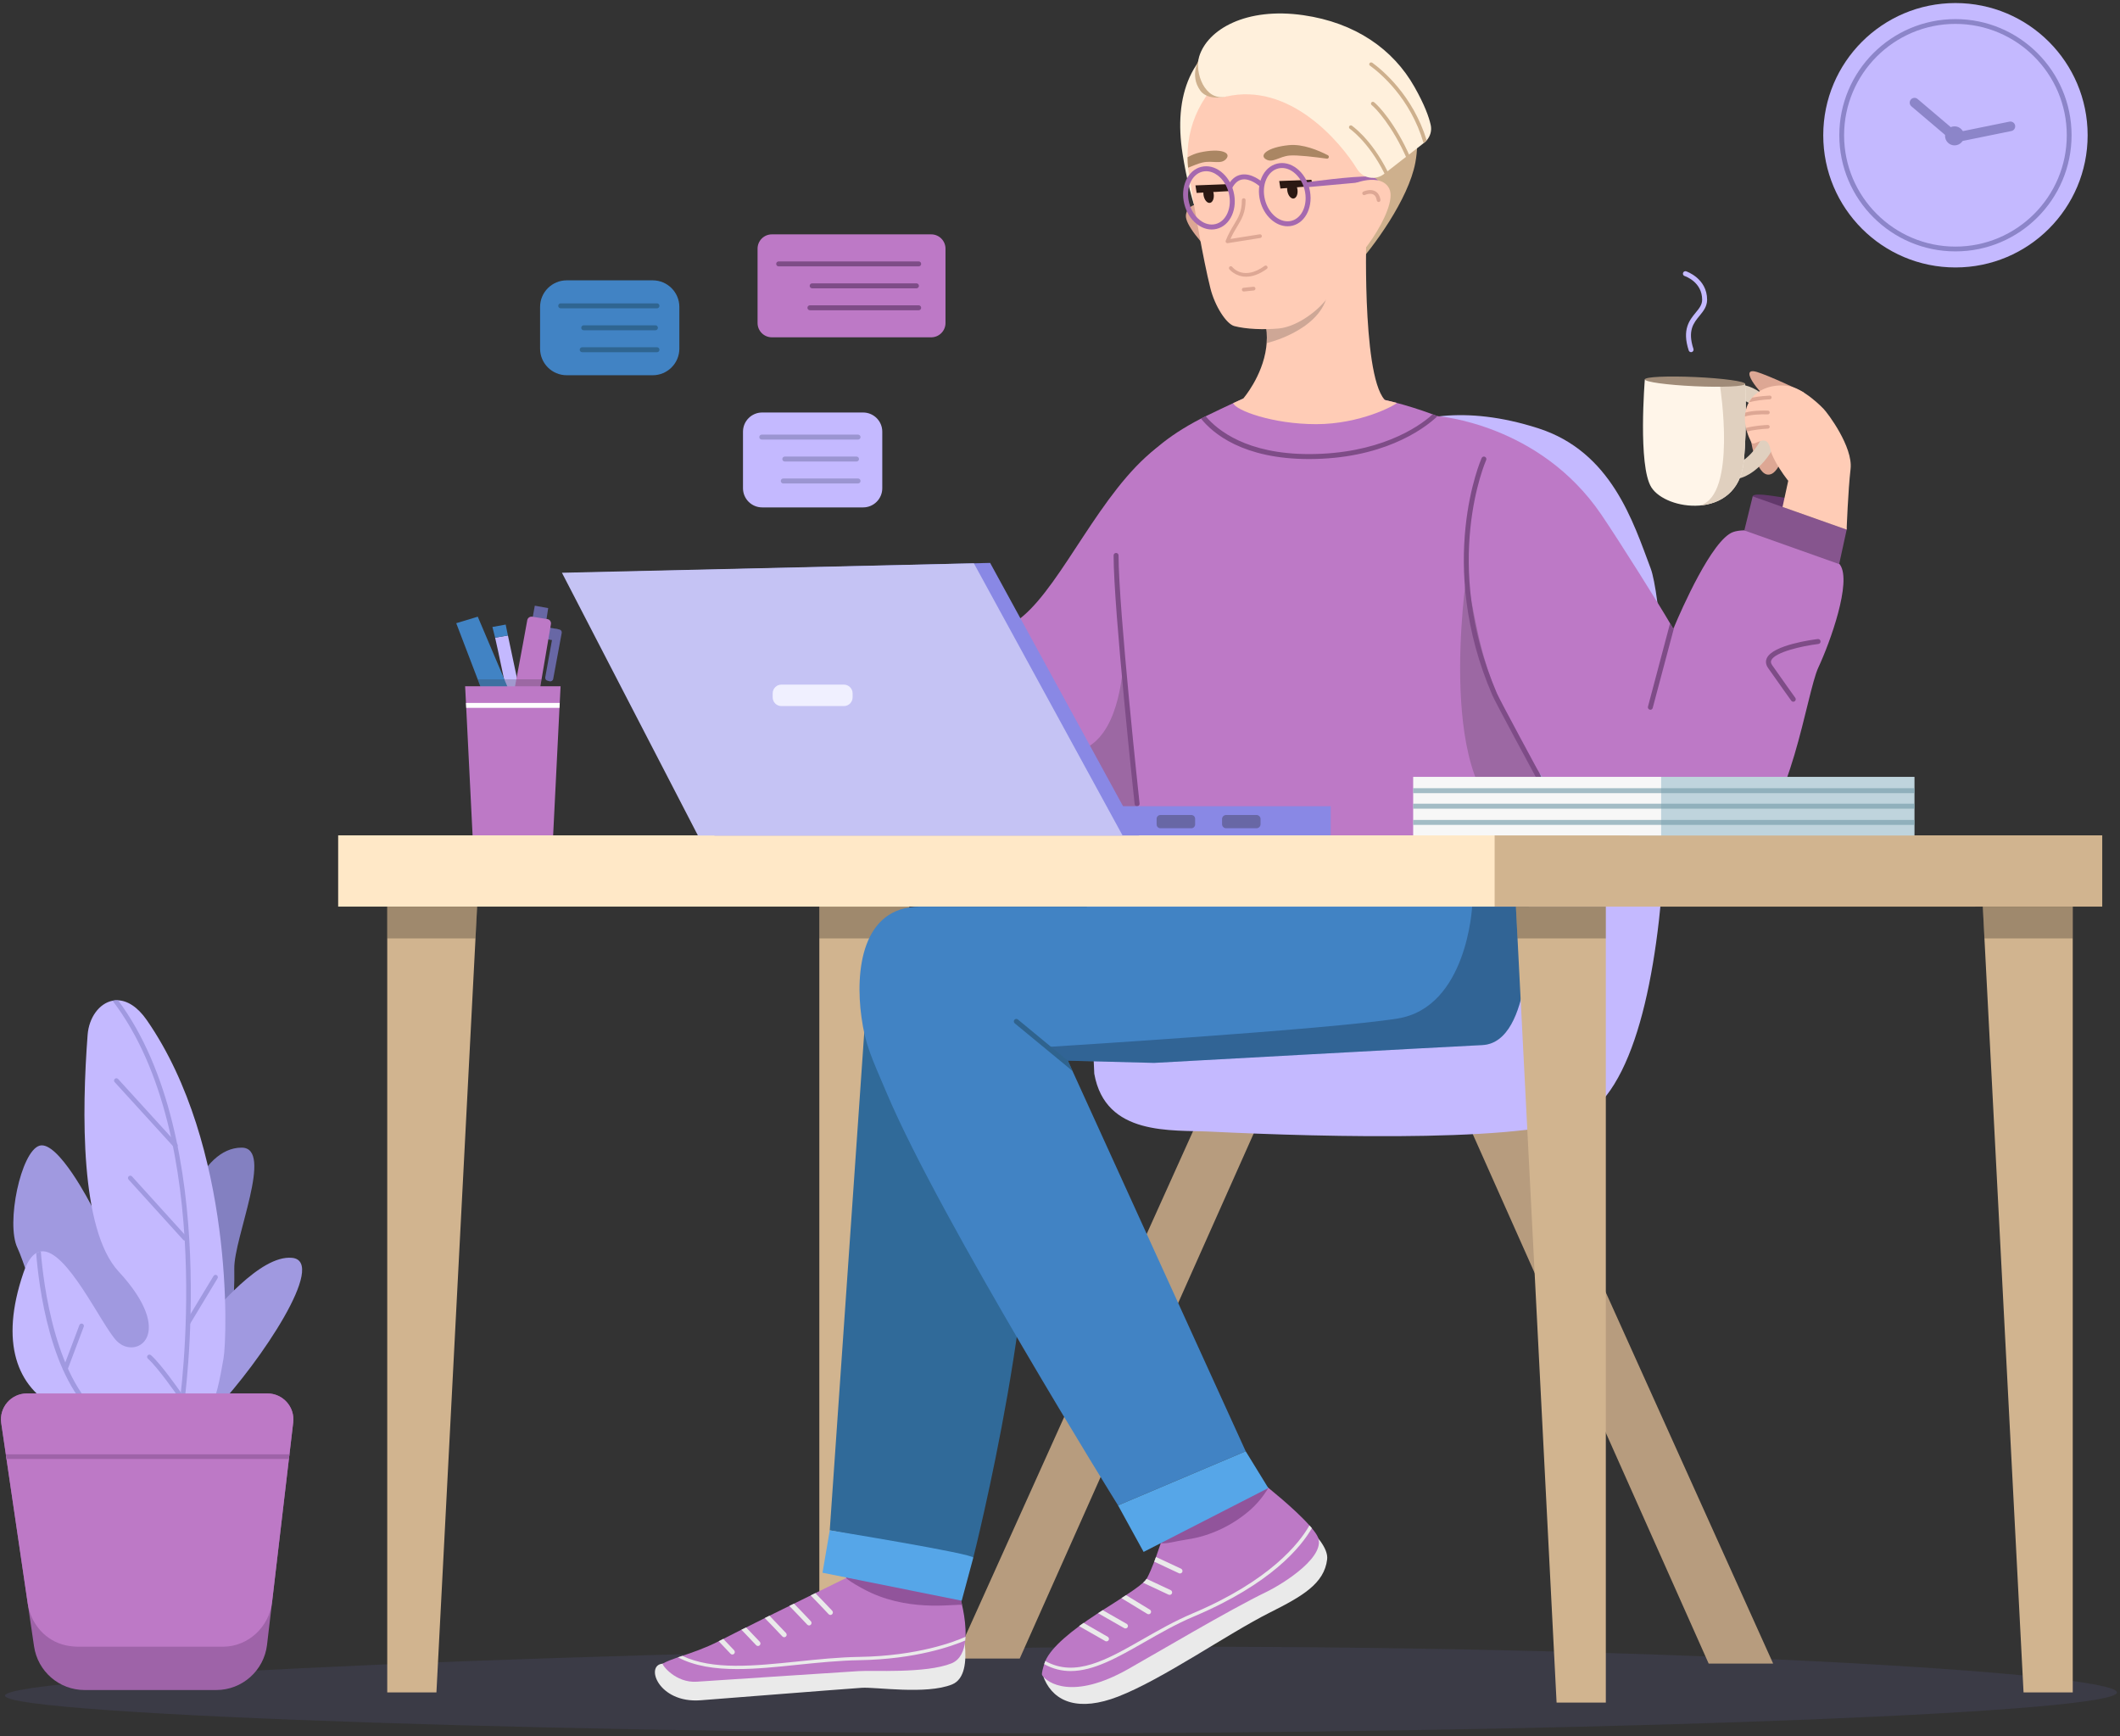 <svg width="348" height="285" viewBox="0 0 348 285" fill="none" xmlns="http://www.w3.org/2000/svg">
<rect x="0" y="0" width="348" height="285" fill="#333333" stroke="none"/>
<path opacity="0.24" d="M0.82 278.318C0.834 281.599 101.977 284.837 185.027 284.472C268.077 284.106 347.512 281.069 347.498 277.788C347.483 274.507 269.428 269.947 186.378 270.313C103.329 270.679 0.806 275.038 0.82 278.318Z" fill="#565684"/>
<path d="M134.494 147.538V276.515L142.642 276.508L148.988 154.034L149.257 148.811L134.494 147.538Z" fill="#D1B48F"/>
<g opacity="0.24">
<path d="M134.494 148.811V154.034H148.988L149.257 148.811H134.494Z" fill="black"/>
</g>
<path d="M199.626 177.269L156.809 272.226H167.392L208.455 180.076L199.626 177.269Z" fill="#B79C7E"/>
<path d="M211.119 5.775C211.486 9.228 211.364 12.75 211.052 16.188C210.529 21.958 209.504 27.781 208.224 33.43C207.247 37.745 205.641 41.75 203.697 45.672C197.953 42.131 195.344 33.026 194.119 25.24C192.637 15.823 195.311 7.889 204.322 4.821C204.649 4.704 207.128 7.476 207.468 7.381C207.478 7.378 208.948 8.372 208.958 8.369C210.336 9.333 209.739 4.811 211.119 5.775Z" fill="#FFF0DC"/>
<path d="M136.204 251.183L142.846 155.353C142.846 155.353 166.755 176.567 168.256 185.604C171.922 207.684 159.765 255.678 159.765 255.678L136.204 251.183Z" fill="#306A99"/>
<path d="M157.304 264.672C157.304 264.672 160.514 274.775 156.274 276.484C152.034 278.192 143.739 276.875 141.454 277.032C137.922 277.275 116.455 278.971 114.976 279.08C108.052 279.59 105.824 273.278 108.782 273.071C115.587 272.596 139.845 260.984 139.845 260.984L157.304 264.672Z" fill="#EAEAEA"/>
<path d="M114.429 276.027C115.915 275.911 137.374 274.533 140.91 274.295C143.197 274.129 151.942 274.721 156.192 273.018C157.642 272.426 158.262 270.954 158.443 269.266C158.465 269.071 158.479 268.862 158.486 268.66C158.645 265.55 157.555 262.029 157.555 262.029L139.668 258.63C139.668 258.63 135.743 260.543 130.628 263.075C130.375 263.198 130.123 263.32 129.863 263.45C128.975 263.89 128.059 264.338 127.121 264.8C126.868 264.93 126.609 265.059 126.349 265.182C125.072 265.817 123.773 266.474 122.481 267.123H122.474C122.222 267.253 121.955 267.376 121.702 267.498C120.699 268.01 119.704 268.516 118.729 269.006C118.477 269.136 118.224 269.266 117.972 269.389C117.943 269.403 117.921 269.417 117.892 269.432C115.713 270.536 113.686 271.214 112.005 271.791C111.752 271.871 111.507 271.95 111.276 272.029C110.28 272.376 109.429 272.693 108.779 273.068C108.592 273.184 110.85 276.294 114.429 276.027Z" fill="#BD79C6"/>
<path d="M209.613 246.6C209.613 246.6 218.282 252.347 217.851 255.952C217.376 259.924 213.826 261.981 208.455 264.676C201.522 268.156 190.874 275.631 183.528 278.478C177.125 280.961 173.107 279.398 171.443 275.642C169.254 270.699 185.868 264.93 187.308 262.272C188.747 259.614 193.304 252.713 193.304 252.713L209.613 246.6Z" fill="#EAEAEA"/>
<path d="M287.479 72.613C287.479 72.613 288.472 78.954 290.866 77.757C292.276 77.051 293.539 72.868 293.539 72.868L290.229 69.507L287.479 72.613Z" fill="#DDA794"/>
<path d="M284.525 78.639C288.104 78.639 292.088 73.53 292.088 70.068C292.088 66.547 288.645 63.09 285.137 63.09C282.079 63.09 279.942 65.959 279.942 70.068C279.942 75.434 281.656 78.639 284.525 78.639ZM285.137 65.535C287.105 65.535 289.643 67.734 289.643 70.068C289.643 72.416 286.487 76.195 284.525 76.195C283.121 76.195 282.387 73.113 282.387 70.068C282.387 68.384 282.966 65.535 285.137 65.535Z" fill="#E0D0BF"/>
<path d="M271.077 79.997C272.3 81.912 275.681 83.231 278.956 82.979C282.403 82.718 285.727 80.714 286.232 75.817C286.851 69.869 286.468 63.009 286.468 63.009L286.02 62.992L270.002 62.267C270.002 62.267 268.837 76.468 271.077 79.997Z" fill="#FFF5E9"/>
<path d="M278.957 82.979C282.404 82.718 285.728 80.714 286.233 75.817C286.852 69.869 286.469 63.009 286.469 63.009L286.021 62.992L282.362 63.489C282.362 63.489 285.141 81.17 279.128 82.93C279.071 82.946 279.014 82.962 278.957 82.979Z" fill="#E0D0BF"/>
<path d="M296.204 64.498C295.898 64.194 290.084 61.549 288.395 61.051C284.931 60.031 289.766 65.689 291.026 66.027C292.006 66.29 296.204 64.498 296.204 64.498Z" fill="#DDA794"/>
<path d="M287.706 81.475C287.577 82.336 292.392 86.89 296.129 87.447C299.867 88.004 303.001 87.758 303.129 86.896C303.258 86.035 300.79 82.947 297.053 82.389C293.315 81.832 287.834 80.613 287.706 81.475Z" fill="#62386B"/>
<path d="M251.25 184.758L291.062 273.051H280.479L241.262 185.044L251.25 184.758Z" fill="#B79C7E"/>
<path d="M202.034 121.29L183.409 135.48L156.946 135.451L140.888 109.516C140.888 109.516 146.221 100.921 156.115 102.616C160.979 103.45 161.128 106.794 167.812 101.224C174.496 95.653 180.626 80.718 189.724 73.623C196.411 68.408 202.034 121.29 202.034 121.29Z" fill="#BD79C6"/>
<g opacity="0.24">
<path d="M184.87 95.888C183.852 97.11 187.977 125.364 173.311 123.531C158.645 121.697 138.48 116.087 138.48 116.087L131.562 129.641C131.562 129.641 148.462 144.511 149.073 144.714C149.684 144.918 184.853 144.714 184.853 144.714C184.853 144.714 196.946 139.28 197.146 138.196C197.347 137.111 206.92 123.417 206.92 121.845C206.92 120.272 184.87 95.888 184.87 95.888Z" fill="#333232"/>
</g>
<path d="M286.436 68.37C286.396 68.957 286.453 69.576 286.607 70.244C286.647 70.439 286.696 70.635 286.761 70.838C286.932 71.408 287.169 71.996 287.479 72.615C287.935 73.511 290.053 70.684 290.632 73.837C290.892 75.214 292.97 78.526 294.732 80.268C295.231 80.761 303.129 86.896 303.129 86.896C303.129 86.896 303.358 80.583 303.774 76.966C304.189 73.348 300.009 67.775 299.317 67.083C299.317 67.083 296.066 63.628 293.328 63.319C290.99 63.058 288.871 63.783 287.625 65.266C287.422 65.503 287.242 65.755 287.087 66.024C286.802 66.529 286.598 67.091 286.509 67.719C286.46 67.93 286.436 68.15 286.436 68.37Z" fill="#FFCCB6"/>
<path d="M201.248 34.254C199.991 33.405 194.927 32.43 194.666 35.35C194.405 38.27 205.199 48.072 206.738 46.803C208.277 45.534 207.74 42.334 207.519 41.98C207.298 41.628 203.307 35.645 201.248 34.254Z" fill="#DDA794"/>
<path d="M211.502 19.593C212.812 19.424 214.072 19.078 214.999 18.662C218.174 17.235 220.57 13.328 222.281 10.456C222.874 9.462 223.585 8.383 224.207 7.252C229.879 11.733 233.765 19.01 232.33 26.693C231.21 32.686 225.422 40.623 222.31 43.958C217.969 48.608 216.958 46.111 211.082 47.035C208.528 47.437 206.343 47.052 204.466 46.104C206.162 42.774 207.578 39.264 208.509 35.703C209.88 30.467 210.857 25.004 211.502 19.593Z" fill="#CEB08D"/>
<path d="M252.479 70.288C264.536 74.144 268.09 85.688 270.963 93.312C273.835 100.936 278.044 170.584 260.637 182.816C253.783 187.632 217.246 186.654 198.773 185.745C192.316 185.428 181.459 186.537 179.626 176.232L178.169 142.96C178.169 142.96 216.211 120.771 218.718 115.354C221.224 109.938 218.397 78.413 218.397 78.413C218.397 78.413 228.121 62.498 252.479 70.288Z" fill="#C4B9FF"/>
<path d="M204.072 65.422L228.042 66.14C223.553 64.567 224.27 39 224.27 39L212.846 40.597L208.332 49.2L207.2 51.368C207.249 51.498 207.289 51.612 207.322 51.718C207.346 51.775 207.362 51.84 207.379 51.897C207.786 53.095 207.957 54.285 207.957 55.425C207.957 55.539 207.957 55.645 207.941 55.759C207.941 56.182 207.9 56.606 207.852 57.014V57.022C207.233 61.797 204.072 65.422 204.072 65.422Z" fill="#FFCCB6"/>
<path d="M187.255 137.181L250.955 142.961C250.955 142.961 258.97 85.635 249.186 74.701C246.024 71.165 240.427 69.621 235.97 68.306C235.693 68.225 235.432 68.094 235.171 68.005C232.825 67.133 230.714 66.514 229.281 66.131C228.05 65.805 227.309 65.65 227.309 65.65L204.071 65.422C204.071 65.422 203.452 65.7 202.426 66.172C201.309 66.694 199.713 67.443 197.912 68.323C197.659 68.454 197.405 68.573 197.145 68.706C185.498 74.701 184.241 81.203 183.205 83.01C181.293 86.345 187.255 137.181 187.255 137.181Z" fill="#BD79C6"/>
<g opacity="0.24">
<path d="M240.73 94.471C240.73 94.471 235.302 130.66 249.152 135.481C263.003 140.302 263.493 132.81 263.493 132.81L257.3 112.551L240.73 94.471Z" fill="#333232"/>
</g>
<path d="M235.97 68.306C235.97 68.306 241.087 97.547 242.904 105.214C247.524 124.687 261.359 137.144 261.359 137.144C261.359 137.144 279.414 141.438 286.657 137.82C293.901 134.202 296.532 113.744 298.48 109.572C300.435 105.392 303.996 95.493 302.048 92.707C300.093 89.92 288.392 85.936 284.49 87.329C281.02 88.567 275.944 100.219 274.876 102.753L274.868 102.777C274.737 103.07 274.672 103.233 274.672 103.233C274.672 103.233 274.485 102.899 274.143 102.312C272.611 99.648 265.898 88.932 262.843 84.442C252.673 69.508 235.97 68.306 235.97 68.306Z" fill="#BD79C6"/>
<path d="M303.133 86.935L287.706 81.475L286.332 87.062L301.899 92.591L303.133 86.935Z" fill="#86558E"/>
<path d="M55.511 137.112H324.214V148.809H55.511V137.112Z" fill="#FFE8C7"/>
<path d="M141.409 166.94C142.044 171.516 142.981 173.368 145.621 179.569C154.429 200.329 183.528 247.089 183.528 247.089L204.483 238.207L176.224 176.162L176.053 175.788L175.303 174.118L175.295 174.101L189.447 174.46C189.447 174.46 234.984 171.95 243.336 171.535C251.696 171.119 250.937 151.067 250.937 151.067L250.954 148.81H151.015C141.409 148.811 140.373 159.48 141.409 166.94Z" fill="#4183C4"/>
<path d="M325.479 148.811L325.748 154.034L332.168 277.788H340.243V148.811H325.479Z" fill="#D1B48F"/>
<path d="M63.566 148.811V277.788H71.64L78.053 154.034L78.322 148.811H63.566Z" fill="#D1B48F"/>
<path d="M171.077 274.973C171.892 276.207 176.041 279.108 185.154 273.978C190.075 271.207 201.518 264.388 207.904 261.279C210.913 259.814 217.941 255.283 216.245 252.115C216.043 251.733 215.726 251.3 215.343 250.831C215.22 250.679 215.083 250.528 214.946 250.376C212.457 247.569 207.861 243.94 207.861 243.94L191.554 250.051C191.554 250.051 190.731 252.887 189.757 255.557C189.664 255.817 189.57 256.076 189.469 256.329C189.072 257.368 188.661 258.335 188.278 259.042C188.264 259.071 188.249 259.107 188.213 259.136C188.213 259.136 188.213 259.15 188.206 259.15C188.105 259.323 187.925 259.511 187.687 259.734C187.672 259.749 187.658 259.763 187.636 259.771L187.629 259.785C187.441 259.951 187.232 260.124 186.987 260.319C186.474 260.716 185.832 261.17 185.103 261.639C185.082 261.654 185.06 261.675 185.039 261.69C184.974 261.726 184.909 261.776 184.844 261.82L184.353 262.137C184.331 262.152 184.303 262.166 184.281 262.188C184.216 262.224 184.151 262.267 184.086 262.318C183.523 262.671 182.932 263.061 182.326 263.45C182.066 263.609 181.806 263.782 181.539 263.948C181.359 264.056 181.186 264.172 181.012 264.287C180.962 264.323 180.911 264.352 180.861 264.388C180.659 264.518 180.442 264.648 180.24 264.785C180.183 264.814 180.132 264.857 180.074 264.893C175.918 267.614 172.585 270.327 171.589 272.636C171.524 272.787 171.466 272.939 171.423 273.09C171.416 273.105 171.416 273.126 171.409 273.148C171.272 273.595 170.911 274.735 171.077 274.973Z" fill="#BD79C6"/>
<path d="M320.987 43.899C309.003 43.899 299.288 34.184 299.288 22.2C299.288 10.215 309.003 0.5 320.987 0.5C332.971 0.5 342.687 10.215 342.687 22.2C342.687 34.184 332.971 43.899 320.987 43.899Z" fill="#C4B9FF"/>
<path d="M320.987 41.263C331.498 41.263 340.051 32.712 340.051 22.2C340.051 11.687 331.499 3.136 320.987 3.136C310.475 3.136 301.923 11.687 301.923 22.2C301.923 32.712 310.476 41.263 320.987 41.263ZM320.987 3.923C331.065 3.923 339.263 12.122 339.263 22.2C339.263 32.277 331.064 40.476 320.987 40.476C310.91 40.476 302.711 32.277 302.711 22.2C302.711 12.122 310.91 3.923 320.987 3.923Z" fill="#8C85C9"/>
<path d="M319.28 22.299C319.28 23.162 319.98 23.862 320.843 23.862C321.706 23.862 322.405 23.162 322.405 22.299C322.405 21.436 321.706 20.737 320.843 20.737C319.98 20.737 319.28 21.436 319.28 22.299Z" fill="#8C85C9"/>
<path d="M320.427 22.867C320.65 22.867 320.872 22.772 321.027 22.589C321.309 22.257 321.268 21.761 320.937 21.479L314.777 16.25C314.445 15.968 313.948 16.009 313.667 16.34C313.386 16.672 313.426 17.168 313.758 17.45L319.917 22.679C320.066 22.805 320.247 22.867 320.427 22.867Z" fill="#8C85C9"/>
<path d="M321.18 23.321C321.232 23.321 321.286 23.316 321.337 23.305L330.168 21.508C330.594 21.422 330.869 21.006 330.782 20.58C330.696 20.153 330.278 19.88 329.854 19.965L321.024 21.762C320.597 21.848 320.322 22.264 320.409 22.69C320.486 23.063 320.814 23.321 321.18 23.321Z" fill="#8C85C9"/>
<path d="M245.345 137.112H345.085V148.809H245.345V137.112Z" fill="#D1B48F"/>
<g opacity="0.24">
<path d="M207.958 55.425C207.958 55.539 207.958 55.645 207.942 55.759C207.95 55.938 207.921 56.144 207.921 56.323C207.921 56.323 216.326 54.379 217.819 48.675C217.819 48.544 211.233 50.504 208.333 50.08L207.379 51.897C207.787 53.095 207.958 54.285 207.958 55.425Z" fill="#333232"/>
</g>
<path d="M194.938 25.815C194.938 26.377 194.97 26.956 195.027 27.526C195.06 27.795 195.101 28.072 195.141 28.341L195.198 28.707C195.255 29.049 195.345 29.611 195.459 30.32C196.07 34.142 197.479 42.493 198.694 47.341C199.427 50.258 201.309 53.182 202.621 53.525C204.552 54.03 207.42 54.144 209.921 53.916C212.619 53.656 215.82 51.456 217.547 49.362L223.17 42.543L222.542 39.602C228.098 35.495 225.027 27.291 224.196 20.153C223.34 12.714 216.741 7.296 209.351 8.551C207.558 8.861 205.871 9.431 204.34 10.221C204.12 10.327 203.916 10.441 203.704 10.563H203.696C198.311 13.626 194.857 19.435 194.938 25.815Z" fill="#FFCCB6"/>
<path d="M217.792 26.042C218.128 26.089 218.268 25.633 217.968 25.477C216.425 24.679 213.853 23.597 211.577 23.823C208.041 24.173 206.647 25.465 207.806 26.151C208.929 26.817 209.974 25.673 211.699 25.529C213.006 25.42 215.957 25.785 217.792 26.042Z" fill="#AA8663"/>
<path d="M194.938 25.815C194.938 26.377 194.97 26.956 195.027 27.526C195.956 27.135 196.812 26.809 197.382 26.679C199.068 26.288 200.413 27.062 201.276 26.084C202.165 25.066 200.445 24.267 196.975 25.017C196.274 25.172 195.59 25.449 194.938 25.815Z" fill="#AA8663"/>
<path d="M201.49 39.916C201.506 39.916 201.522 39.915 201.539 39.912L206.877 39.063C207.043 39.037 207.157 38.88 207.13 38.713C207.104 38.547 206.945 38.431 206.78 38.46L201.983 39.222C202.35 38.395 202.739 37.752 203.089 37.173C203.83 35.949 204.469 34.892 204.465 32.844C204.464 32.676 204.327 32.54 204.159 32.54H204.159C203.99 32.541 203.853 32.678 203.853 32.846C203.858 34.722 203.288 35.664 202.566 36.856C202.136 37.567 201.649 38.373 201.205 39.498C201.165 39.599 201.183 39.716 201.252 39.801C201.311 39.875 201.399 39.916 201.49 39.916Z" fill="#DDA794"/>
<path d="M215.263 29.512L209.985 29.709L210.181 30.948L215.553 30.525L215.263 29.512Z" fill="#2B1813"/>
<path d="M211.313 31.319C211.434 32.088 211.904 32.654 212.362 32.582C212.82 32.51 213.094 31.828 212.973 31.058C212.852 30.289 212.382 29.723 211.924 29.795C211.466 29.867 211.192 30.55 211.313 31.319Z" fill="#2B1813"/>
<path d="M201.512 30.23L196.234 30.427L196.429 31.667L201.837 31.364L201.512 30.23Z" fill="#2B1813"/>
<path d="M197.561 32.038C197.683 32.807 198.152 33.373 198.61 33.3C199.069 33.228 199.342 32.546 199.222 31.776C199.1 31.007 198.631 30.442 198.172 30.514C197.714 30.586 197.44 31.268 197.561 32.038Z" fill="#2B1813"/>
<path d="M198.897 37.669C199.176 37.669 199.454 37.635 199.728 37.566C200.827 37.29 201.717 36.489 202.234 35.312C202.737 34.171 202.827 32.803 202.49 31.462C202.153 30.121 201.426 28.959 200.443 28.191C199.43 27.399 198.266 27.115 197.168 27.391C194.94 27.952 193.702 30.69 194.407 33.495C194.745 34.836 195.471 35.998 196.454 36.766C197.214 37.361 198.058 37.669 198.897 37.669ZM197.995 28.103C198.654 28.103 199.327 28.352 199.941 28.833C200.782 29.49 201.406 30.494 201.7 31.661C201.993 32.827 201.918 34.008 201.488 34.984C201.074 35.927 200.379 36.562 199.529 36.776C198.68 36.99 197.765 36.759 196.956 36.124C196.115 35.467 195.49 34.463 195.197 33.296C194.601 30.926 195.574 28.631 197.367 28.18C197.573 28.129 197.783 28.103 197.995 28.103Z" fill="#A569AF"/>
<path d="M204.565 45.416C205.483 45.416 206.617 45.097 207.947 44.139C208.084 44.04 208.115 43.849 208.016 43.712C207.918 43.576 207.728 43.543 207.59 43.643C204.138 46.132 202.349 43.91 202.275 43.815C202.171 43.681 201.98 43.658 201.847 43.761C201.713 43.864 201.689 44.056 201.792 44.189C201.807 44.207 202.776 45.416 204.565 45.416Z" fill="#DDA794"/>
<path d="M204.159 47.843C204.169 47.843 204.179 47.842 204.19 47.842L205.812 47.677C205.98 47.66 206.102 47.51 206.084 47.342C206.067 47.175 205.921 47.054 205.75 47.069L204.128 47.234C203.96 47.251 203.838 47.401 203.855 47.569C203.871 47.725 204.003 47.843 204.159 47.843Z" fill="#DDA794"/>
<path d="M201.914 31.051C202.06 31.051 202.2 30.973 202.274 30.836C202.698 30.046 203.238 29.585 203.882 29.468C205.199 29.229 206.599 30.439 206.613 30.452C206.782 30.6 207.041 30.584 207.188 30.415C207.336 30.246 207.321 29.989 207.152 29.841C207.083 29.78 205.448 28.357 203.74 28.667C202.838 28.829 202.104 29.43 201.556 30.453C201.45 30.651 201.524 30.898 201.724 31.004C201.783 31.036 201.849 31.051 201.914 31.051Z" fill="#A569AF"/>
<path d="M227.172 32.359C227.272 32.359 227.373 32.322 227.452 32.247C227.616 32.092 227.622 31.834 227.467 31.671L226.1 29.512C226.014 29.421 225.587 29.027 224.708 28.986C222.133 28.863 214.438 29.92 214.438 29.92C214.214 29.94 214.049 30.139 214.069 30.363C214.09 30.587 214.283 30.756 214.512 30.732L224.586 29.815L226.877 32.232C226.956 32.316 227.064 32.359 227.172 32.359Z" fill="#A569AF"/>
<path d="M220.941 30.911C222.065 29.892 226.715 28.334 228.041 30.949C229.707 34.233 221.705 45.131 220.003 44.092C218.3 43.054 216.76 40.422 216.929 40.041C217.098 39.66 219.1 32.579 220.941 30.911Z" fill="#FFCCB6"/>
<path d="M226.302 33.152C226.318 33.152 226.334 33.15 226.35 33.148C226.517 33.121 226.631 32.965 226.604 32.798C226.494 32.108 226.2 31.632 225.73 31.383C224.894 30.941 223.838 31.424 223.794 31.445C223.642 31.517 223.576 31.698 223.648 31.851C223.719 32.003 223.9 32.072 224.053 31.999C224.061 31.995 224.88 31.621 225.446 31.924C225.737 32.079 225.924 32.405 226.001 32.894C226.024 33.044 226.154 33.152 226.302 33.152Z" fill="#DDA794"/>
<path d="M211.357 37.14C211.629 37.14 211.903 37.108 212.175 37.039C214.403 36.479 215.642 33.74 214.936 30.934C214.598 29.594 213.872 28.431 212.889 27.664C211.876 26.871 210.714 26.587 209.615 26.863C208.517 27.14 207.626 27.941 207.109 29.118C206.607 30.259 206.516 31.627 206.853 32.968C207.473 35.432 209.39 37.14 211.357 37.14ZM210.441 27.576C211.1 27.576 211.773 27.825 212.387 28.305C213.227 28.962 213.852 29.967 214.146 31.134C214.741 33.503 213.768 35.798 211.976 36.249C210.183 36.7 208.24 35.139 207.644 32.769C207.351 31.603 207.425 30.423 207.855 29.446C208.268 28.504 208.965 27.868 209.814 27.654C210.02 27.602 210.23 27.576 210.441 27.576Z" fill="#A569AF"/>
<path d="M202.426 66.172C202.858 67.37 208.92 69.621 216.057 69.621C223.284 69.621 229.031 66.522 229.28 66.131C228.05 65.805 227.308 65.65 227.308 65.65L215.852 64.156L204.071 65.422C204.071 65.422 203.452 65.7 202.426 66.172Z" fill="#FFCCB6"/>
<path d="M197.146 68.706C199.085 71.126 204.039 75.346 214.867 75.346C226.689 75.346 233.484 70.677 235.969 68.306C235.7 68.2 235.431 68.094 235.17 68.005C232.71 70.262 226.151 74.531 214.866 74.531C204.657 74.531 199.842 70.612 197.911 68.323C197.659 68.453 197.407 68.576 197.146 68.706Z" fill="#7E4C87"/>
<path d="M186.658 132.345C186.672 132.345 186.687 132.344 186.702 132.343C186.925 132.319 187.087 132.118 187.063 131.894C187.028 131.575 183.613 99.934 183.613 91.164C183.613 90.939 183.431 90.756 183.206 90.756C182.981 90.756 182.798 90.939 182.798 91.164C182.798 99.978 186.218 131.662 186.253 131.981C186.275 132.191 186.452 132.345 186.658 132.345Z" fill="#7E4C87"/>
<path d="M270.801 116.482C270.833 116.49 270.874 116.499 270.907 116.499C271.087 116.499 271.249 116.377 271.298 116.189L274.867 102.778C274.736 103.071 274.671 103.234 274.671 103.234C274.671 103.234 274.484 102.9 274.142 102.313L270.516 115.985C270.458 116.196 270.589 116.425 270.801 116.482Z" fill="#7E4C87"/>
<path d="M252.554 127.921C252.619 127.921 252.686 127.905 252.748 127.871C252.945 127.765 253.019 127.517 252.911 127.32C252.845 127.196 246.226 114.972 245.719 113.796C236.522 92.481 243.881 75.681 243.956 75.514C244.048 75.308 243.957 75.067 243.752 74.975C243.547 74.88 243.306 74.974 243.214 75.178C243.137 75.349 235.633 92.477 244.972 114.119C245.493 115.327 251.922 127.202 252.196 127.707C252.269 127.843 252.409 127.921 252.554 127.921Z" fill="#7E4C87"/>
<path d="M294.37 115.18C294.452 115.18 294.536 115.154 294.608 115.102C294.79 114.971 294.831 114.716 294.699 114.534C294.699 114.532 292.938 112.092 290.903 109.179C290.628 108.786 290.69 108.531 290.76 108.373C291.358 107.036 295.821 106.024 298.494 105.701C298.718 105.673 298.876 105.471 298.85 105.247C298.823 105.023 298.619 104.862 298.396 104.891C297.641 104.983 290.996 105.849 290.017 108.041C289.856 108.4 289.763 108.972 290.235 109.646C292.274 112.564 294.039 115.011 294.039 115.011C294.118 115.121 294.243 115.18 294.37 115.18Z" fill="#7E4C87"/>
<path d="M267.466 127.513H314.265V137.141H267.466V127.513Z" fill="#BFD4DD"/>
<path d="M231.974 127.513H272.679V137.123H231.974V127.513Z" fill="#F7F7F7"/>
<g opacity="0.65">
<path d="M231.975 129.372H314.265V130.186H231.975V129.372Z" fill="#779DAA"/>
</g>
<g opacity="0.65">
<path d="M231.975 131.919H314.265V132.734H231.975V131.919Z" fill="#779DAA"/>
</g>
<g opacity="0.65">
<path d="M231.975 134.582H314.265V135.396H231.975V134.582Z" fill="#779DAA"/>
</g>
<path d="M287.088 66.023C288.082 65.763 289.475 65.592 290.526 65.543C290.689 65.535 290.819 65.388 290.811 65.225C290.803 65.054 290.664 64.916 290.493 64.932C290.094 64.956 288.823 65.029 287.625 65.266C287.422 65.502 287.243 65.754 287.088 66.023Z" fill="#DDA794"/>
<path d="M286.436 68.37C287.316 68.068 288.995 67.971 290.184 68.011C290.347 68.019 290.493 67.881 290.501 67.718C290.509 67.547 290.371 67.4 290.207 67.4C289.719 67.384 287.804 67.343 286.508 67.718C286.461 67.93 286.436 68.15 286.436 68.37Z" fill="#DDA794"/>
<path d="M286.607 70.244C286.647 70.439 286.696 70.635 286.761 70.838C287.779 70.561 289.214 70.407 290.207 70.358C290.378 70.35 290.509 70.203 290.501 70.032C290.493 69.869 290.33 69.739 290.175 69.747C289.703 69.771 287.951 69.877 286.607 70.244Z" fill="#DDA794"/>
<path d="M293.539 78.917L292.606 83.208L303.133 86.934C303.133 86.934 301.024 79.589 300.871 79.589C300.718 79.589 293.539 78.917 293.539 78.917Z" fill="#FFCCB6"/>
<path d="M270.004 62.27C269.986 62.687 273.657 63.191 278.204 63.396C282.751 63.601 286.453 63.429 286.472 63.013C286.491 62.596 282.82 62.092 278.273 61.887C273.725 61.682 270.023 61.854 270.004 62.27Z" fill="#A08B78"/>
<path d="M126.705 55.366H152.855C154.153 55.366 155.205 54.314 155.205 53.016V40.817C155.205 39.519 154.153 38.467 152.855 38.467H126.705C125.407 38.467 124.355 39.519 124.355 40.817V53.015C124.354 54.313 125.407 55.366 126.705 55.366Z" fill="#BD79C6"/>
<path d="M127.819 43.722H150.803C151.028 43.722 151.211 43.54 151.211 43.314C151.211 43.089 151.028 42.906 150.803 42.906H127.819C127.594 42.906 127.412 43.089 127.412 43.314C127.412 43.54 127.594 43.722 127.819 43.722Z" fill="#7E4C87"/>
<path d="M133.316 47.324H150.437C150.662 47.324 150.844 47.141 150.844 46.916C150.844 46.691 150.662 46.508 150.437 46.508H133.316C133.091 46.508 132.908 46.691 132.908 46.916C132.908 47.142 133.091 47.324 133.316 47.324Z" fill="#7E4C87"/>
<path d="M132.949 50.925H150.803C151.028 50.925 151.21 50.743 151.21 50.518C151.21 50.293 151.028 50.11 150.803 50.11H132.949C132.724 50.11 132.541 50.293 132.541 50.518C132.542 50.744 132.724 50.925 132.949 50.925Z" fill="#7E4C87"/>
<path d="M93.028 61.591H107.142C109.559 61.591 111.517 59.632 111.517 57.216V50.389C111.517 47.972 109.558 46.014 107.142 46.014H93.028C90.612 46.014 88.654 47.973 88.654 50.389V57.216C88.653 59.633 90.612 61.591 93.028 61.591Z" fill="#4183C4"/>
<path d="M92.041 50.608H107.844C108.069 50.608 108.251 50.425 108.251 50.2C108.251 49.975 108.069 49.793 107.844 49.793H92.041C91.816 49.793 91.633 49.975 91.633 50.2C91.634 50.425 91.816 50.608 92.041 50.608Z" fill="#2F6591"/>
<path d="M95.82 54.21H107.591C107.816 54.21 107.999 54.027 107.999 53.802C107.999 53.577 107.816 53.394 107.591 53.394H95.82C95.595 53.394 95.412 53.577 95.412 53.802C95.413 54.028 95.595 54.21 95.82 54.21Z" fill="#2F6591"/>
<path d="M95.568 57.812H107.844C108.069 57.812 108.251 57.629 108.251 57.404C108.251 57.179 108.069 56.996 107.844 56.996H95.568C95.343 56.996 95.161 57.178 95.161 57.404C95.161 57.63 95.342 57.812 95.568 57.812Z" fill="#2F6591"/>
<path d="M125.113 83.284H141.678C143.417 83.284 144.827 81.874 144.827 80.135V70.856C144.827 69.116 143.417 67.706 141.678 67.706H125.113C123.373 67.706 121.963 69.116 121.963 70.856V80.135C121.963 81.874 123.373 83.284 125.113 83.284Z" fill="#C4B9FF"/>
<path d="M125.047 72.151H140.851C141.076 72.151 141.258 71.969 141.258 71.744C141.258 71.519 141.076 71.336 140.851 71.336H125.047C124.822 71.336 124.639 71.518 124.639 71.744C124.639 71.97 124.822 72.151 125.047 72.151Z" fill="#9B95D1"/>
<path d="M128.826 75.753H140.598C140.823 75.753 141.006 75.571 141.006 75.346C141.006 75.121 140.823 74.938 140.598 74.938H128.826C128.601 74.938 128.419 75.121 128.419 75.346C128.419 75.571 128.601 75.753 128.826 75.753Z" fill="#9B95D1"/>
<path d="M128.574 79.355H140.85C141.075 79.355 141.258 79.173 141.258 78.948C141.258 78.722 141.075 78.54 140.85 78.54H128.574C128.349 78.54 128.166 78.722 128.166 78.948C128.167 79.174 128.349 79.355 128.574 79.355Z" fill="#9B95D1"/>
<path d="M91.628 103.286C91.55 103.271 88.598 102.708 88.598 102.708L88.245 104.644L91.628 105.254V103.286Z" fill="#6867A5"/>
<path d="M89.986 99.815L89.492 103.034L87.21 102.64L87.787 99.415L89.986 99.815Z" fill="#6867A5"/>
<path d="M81.273 104.669C81.384 104.962 84.056 117.735 84.056 117.735L86.131 117.297L83.373 104.299L81.273 104.669Z" fill="#C4B9FF"/>
<path d="M84.188 114.535L86.037 114.665L88.334 114.82L88.701 112.637L88.896 111.496L90.436 102.436C90.501 102.045 90.233 101.67 89.842 101.613L87.365 101.222C86.974 101.165 86.615 101.418 86.55 101.801C86.273 103.382 85.532 107.365 84.953 110.454C84.888 110.82 84.823 111.162 84.758 111.496C84.684 111.904 84.611 112.286 84.546 112.637C84.326 113.785 84.188 114.535 84.188 114.535Z" fill="#BD79C6"/>
<path d="M74.891 102.289L78.411 111.495L78.842 112.636L80.627 117.297H85.239L83.267 112.636L82.778 111.495L82.705 111.324V111.308L78.427 101.221L74.891 102.289Z" fill="#4183C4"/>
<path d="M76.352 112.636L76.49 115.374L76.531 116.188L77.574 137.111H90.798L91.84 116.188L91.882 115.374L92.02 112.636H76.352Z" fill="#BD79C6"/>
<path d="M91.834 103.325C91.701 103.298 91.556 103.271 91.422 103.248C91.161 103.201 90.911 103.374 90.864 103.636L89.505 111.17C89.461 111.415 89.61 111.653 89.85 111.719L90.207 111.818C90.479 111.894 90.757 111.719 90.808 111.442L92.207 103.884C92.254 103.627 92.09 103.379 91.834 103.325Z" fill="#6867A5"/>
<path d="M83.373 104.298L83.008 102.515L80.829 102.909L81.273 104.669L83.373 104.298Z" fill="#4183C4"/>
<path d="M76.49 115.374L76.531 116.188H91.84L91.881 115.374H76.49Z" fill="white"/>
<g opacity="0.24">
<path d="M171.905 171.845L176.053 175.788L176.224 176.162L175.295 174.101L189.447 174.46C189.447 174.46 234.984 171.95 243.336 171.535C251.696 171.119 250.937 151.067 250.937 151.067L250.954 148.81H241.65C241.65 148.81 240.835 165.342 229.428 167.175C218.021 169.009 171.905 171.845 171.905 171.845Z" fill="black"/>
</g>
<g opacity="0.24">
<path d="M325.479 148.811L325.748 154.034H340.243V148.811H325.479Z" fill="black"/>
</g>
<g opacity="0.24">
<path d="M63.566 148.811V154.034H78.053L78.322 148.811H63.566Z" fill="black"/>
</g>
<path d="M166.569 167.967L176.053 175.788L175.303 174.118L167.091 167.339C166.912 167.192 166.659 167.217 166.512 167.388C166.373 167.568 166.398 167.82 166.569 167.967Z" fill="#2F638E"/>
<path d="M248.835 148.811L249.104 154.034L255.516 279.461H263.598V148.811H248.835Z" fill="#D1B48F"/>
<g opacity="0.24">
<path d="M248.835 148.811L249.104 154.034H263.598V148.811H248.835Z" fill="black"/>
</g>
<path d="M187.63 259.782L191.826 261.745C191.883 261.77 191.94 261.778 191.997 261.778C192.152 261.778 192.299 261.696 192.372 261.55C192.462 261.346 192.38 261.102 192.177 261.004L188.209 259.146C188.103 259.325 187.924 259.512 187.687 259.732C187.671 259.749 187.655 259.765 187.638 259.773L187.63 259.782Z" fill="#EAEAEA"/>
<path d="M189.469 256.329L193.524 258.227C193.582 258.255 193.639 258.263 193.697 258.263C193.849 258.263 194 258.176 194.072 258.032C194.159 257.83 194.079 257.584 193.877 257.483L189.757 255.557C189.664 255.817 189.57 256.076 189.469 256.329Z" fill="#EAEAEA"/>
<path d="M184.085 262.316L188.33 264.899C188.395 264.94 188.469 264.956 188.542 264.956C188.681 264.956 188.819 264.891 188.893 264.761C189.007 264.573 188.95 264.321 188.754 264.207L184.844 261.819L184.354 262.137C184.33 262.153 184.305 262.169 184.281 262.186C184.216 262.226 184.151 262.267 184.085 262.316Z" fill="#EAEAEA"/>
<path d="M180.24 264.784L184.542 267.237C184.607 267.277 184.681 267.286 184.746 267.286C184.884 267.286 185.023 267.221 185.104 267.083C185.21 266.895 185.145 266.651 184.949 266.536L181.014 264.287C180.965 264.32 180.908 264.352 180.859 264.385C180.656 264.515 180.444 264.646 180.24 264.784Z" fill="#EAEAEA"/>
<path d="M177.124 266.904L181.426 269.356C181.491 269.397 181.564 269.405 181.629 269.405C181.768 269.405 181.906 269.34 181.988 269.202C182.094 269.014 182.028 268.77 181.833 268.656L177.868 266.375C177.62 266.539 177.369 266.713 177.124 266.904Z" fill="#EAEAEA"/>
<path d="M129.566 263.589C130.242 264.274 131.432 265.52 132.516 266.668C132.589 266.75 132.703 266.799 132.809 266.799C132.906 266.799 133.012 266.759 133.086 266.685C133.249 266.531 133.257 266.269 133.102 266.106C132.581 265.552 131.244 264.134 130.332 263.214C130.08 263.336 129.827 263.458 129.566 263.589Z" fill="#EAEAEA"/>
<path d="M133.073 261.867C133.749 262.551 134.939 263.797 136.022 264.946C136.096 265.028 136.21 265.077 136.315 265.077C136.413 265.077 136.519 265.036 136.592 264.963C136.755 264.808 136.763 264.547 136.608 264.384C136.087 263.83 134.751 262.412 133.838 261.491C133.586 261.614 133.334 261.737 133.073 261.867Z" fill="#EAEAEA"/>
<path d="M125.535 265.579C126.228 266.28 127.376 267.485 128.428 268.601C128.509 268.683 128.615 268.732 128.729 268.732C128.827 268.732 128.925 268.692 129.006 268.618C129.169 268.463 129.177 268.21 129.023 268.039C128.51 267.493 127.206 266.116 126.31 265.196C126.057 265.326 125.796 265.456 125.535 265.579Z" fill="#EAEAEA"/>
<path d="M121.706 267.499C122.382 268.2 123.287 269.153 124.126 270.041C124.207 270.122 124.313 270.172 124.427 270.172C124.525 270.172 124.623 270.131 124.704 270.058C124.868 269.902 124.876 269.65 124.721 269.479C124.289 269.023 123.311 267.996 122.481 267.125H122.473C122.219 267.254 121.958 267.376 121.706 267.499Z" fill="#EAEAEA"/>
<path d="M117.972 269.389C118.563 270.009 119.263 270.745 119.92 271.438C119.999 271.524 120.1 271.568 120.215 271.568C120.317 271.568 120.41 271.532 120.497 271.459C120.656 271.301 120.663 271.048 120.511 270.875C120.158 270.5 119.436 269.749 118.729 269.006C118.477 269.136 118.224 269.266 117.972 269.389Z" fill="#EAEAEA"/>
<path d="M175.825 132.327H218.437V137.112H175.825V132.327Z" fill="#8988E5"/>
<path d="M162.532 92.395L186.98 137.141H117.273L94.949 94.01L162.532 92.395Z" fill="#8988E5"/>
<path d="M159.861 92.459L184.275 137.141H114.567L92.243 94.01L159.861 92.459Z" fill="#C5C3F4"/>
<path d="M190.481 135.946H195.562C195.904 135.946 196.18 135.669 196.18 135.328V134.391C196.18 134.049 195.903 133.772 195.562 133.772H190.481C190.139 133.772 189.862 134.049 189.862 134.391V135.328C189.862 135.669 190.139 135.946 190.481 135.946Z" fill="#6867A5"/>
<path d="M201.266 135.946H206.257C206.623 135.946 206.92 135.65 206.92 135.283V134.435C206.92 134.068 206.623 133.771 206.257 133.771H201.266C200.899 133.771 200.603 134.068 200.603 134.435V135.283C200.603 135.649 200.899 135.946 201.266 135.946Z" fill="#6867A5"/>
<path d="M208.195 244.245C208.195 244.245 207.104 246.168 205.298 247.773C202.427 250.324 198.701 252.121 194.901 252.676C193.06 252.945 191.242 253.493 190.549 253.283C189.905 253.087 190.794 252.727 190.794 252.727C190.794 252.727 206.042 243.097 208.195 244.245Z" fill="#91549B"/>
<path d="M204.483 238.207L208.195 244.245L187.724 254.728L183.528 247.089L204.483 238.207Z" fill="#56A6E8"/>
<path d="M139.505 259.014C137.487 258.401 140.97 260.517 142.972 261.436C150.017 264.669 157.334 263.139 157.923 263.448L157.461 261.072L139.505 259.014Z" fill="#91549B"/>
<path d="M159.765 255.678C159.928 255.038 136.204 251.183 136.204 251.183L135.016 258.143L157.864 262.738L159.765 255.678Z" fill="#56A6E8"/>
<path d="M0.204 233.597L4.986 266.14L5.588 270.221C6.19 274.341 9.723 277.396 13.889 277.396H35.503C39.752 277.396 43.331 274.212 43.834 269.985L44.238 266.536L48.13 233.476C48.427 230.939 46.446 228.716 43.895 228.716H4.422C1.818 228.716 -0.177 231.024 0.204 233.597Z" fill="#9E63A8"/>
<path d="M39.665 188.37C32.803 188.36 28.827 200.548 29.793 206.563C30.758 212.578 28.368 225.692 28.368 225.692C28.368 225.692 38.862 228.562 38.459 208.239C38.359 203.199 45.017 188.378 39.665 188.37Z" fill="#8380C1"/>
<path d="M15.027 197.92C15.027 197.92 9.519 187.101 6.473 188.053C3.426 189.004 0.951 200.809 2.855 204.807C4.759 208.806 9.682 227.655 15.027 227.084C20.371 226.512 30.462 220.968 28.368 216.886C26.274 212.804 15.027 197.92 15.027 197.92Z" fill="#A099E0"/>
<path d="M27.226 234.636C28.063 230.636 33.133 220.999 33.573 216.886C35.432 215.097 42.643 205.945 47.94 206.458C53.828 207.028 42.654 223.635 35.515 231.171C35.404 229.136 26.799 236.674 27.226 234.636Z" fill="#A099E0"/>
<path d="M9.304 231.069C11.003 231.952 13.394 232.478 15.998 232.775C16.494 232.836 16.988 232.889 17.499 232.927C22.388 233.323 27.704 233.034 30.498 232.813C31.763 232.714 32.951 232.158 33.842 231.252C34.108 230.978 34.414 230.665 34.748 230.322C35.663 229.378 36.447 224.23 36.691 222.958C37.3 219.66 38.404 188.077 24.102 167.446C22.556 165.215 20.888 164.255 19.388 164.187C19.075 164.172 18.779 164.194 18.481 164.256C16.296 164.682 14.605 167.005 14.384 169.845C13.432 182.365 13.12 201.832 19.456 208.686C29.09 219.097 22.32 223.262 19.197 220.14C16.707 217.657 10.926 204.787 6.699 205.403C6.44 205.442 6.181 205.533 5.937 205.678C5.153 206.134 4.437 207.17 3.836 208.945C-0.071 220.4 2.792 227.688 9.304 231.069Z" fill="#C4B9FF"/>
<path d="M29.399 230.902C29.369 231.107 29.513 231.298 29.719 231.328C29.742 231.336 29.757 231.336 29.779 231.336C29.962 231.336 30.122 231.199 30.152 231.009C30.221 230.552 36.474 187.157 19.383 164.188C19.071 164.173 18.774 164.195 18.477 164.256C35.744 186.852 29.468 230.444 29.399 230.902Z" fill="#A099E0"/>
<path d="M5.938 205.678C6.341 210.857 8.177 226.355 15.998 232.776C17.53 234.04 19.289 234.946 21.314 235.365L21.466 234.619C20.005 234.322 18.687 233.736 17.499 232.929C9.053 227.224 7.095 210.424 6.699 205.405C6.44 205.442 6.181 205.533 5.938 205.678Z" fill="#A099E0"/>
<path d="M28.794 188.374C28.885 188.374 28.977 188.342 29.05 188.275C29.206 188.133 29.217 187.892 29.075 187.737L19.384 177.103C19.242 176.947 19.001 176.935 18.846 177.078C18.691 177.219 18.68 177.46 18.822 177.616L28.513 188.25C28.587 188.333 28.69 188.374 28.794 188.374Z" fill="#A099E0"/>
<path d="M30.358 203.636C30.45 203.636 30.541 203.604 30.614 203.538C30.769 203.397 30.782 203.156 30.64 203L21.669 193.097C21.527 192.943 21.286 192.93 21.132 193.071C20.976 193.212 20.964 193.453 21.106 193.609L30.077 203.512C30.152 203.594 30.255 203.636 30.358 203.636Z" fill="#A099E0"/>
<path d="M30.897 217.443C31.026 217.443 31.153 217.377 31.223 217.258C32.416 215.273 35.545 210.07 35.698 209.842C35.815 209.667 35.767 209.43 35.592 209.313C35.419 209.197 35.182 209.243 35.064 209.419C34.871 209.709 30.746 216.574 30.57 216.865C30.462 217.046 30.521 217.279 30.7 217.388C30.762 217.425 30.83 217.443 30.897 217.443Z" fill="#A099E0"/>
<path d="M10.731 225.057C10.885 225.057 11.03 224.963 11.088 224.811L13.747 217.763C13.822 217.566 13.722 217.346 13.526 217.272C13.327 217.2 13.109 217.297 13.035 217.494L10.376 224.542C10.301 224.739 10.401 224.959 10.597 225.033C10.641 225.048 10.687 225.057 10.731 225.057Z" fill="#A099E0"/>
<path d="M29.333 229.096C29.409 229.096 29.484 229.074 29.551 229.029C29.723 228.908 29.766 228.671 29.647 228.498C29.516 228.31 26.431 223.878 24.78 222.433C24.622 222.296 24.382 222.31 24.242 222.47C24.104 222.629 24.12 222.868 24.278 223.007C25.859 224.389 28.989 228.887 29.02 228.933C29.095 229.039 29.213 229.096 29.333 229.096Z" fill="#A099E0"/>
<path d="M0.204 233.597L0.958 238.707L1.064 239.469L4.552 263.192C5.047 266.528 7.477 269.338 10.774 270.054C11.46 270.206 12.175 270.283 12.906 270.283H36.675C40.788 270.244 44.177 267.023 44.664 262.941L47.421 239.469L47.513 238.708L48.13 233.476C48.427 230.94 46.446 228.716 43.895 228.716H4.422C1.818 228.716 -0.177 231.024 0.204 233.597Z" fill="#BD79C6"/>
<path d="M0.958 238.708L1.064 239.469H47.421L47.513 238.708H0.958Z" fill="#9E63A8"/>
<path opacity="0.24" d="M78.411 111.495L78.843 112.636H88.702L88.897 111.495H78.411Z" fill="#333232"/>
<path d="M277.593 57.804C277.635 57.804 277.678 57.797 277.72 57.783C277.934 57.713 278.05 57.483 277.98 57.269C276.988 54.255 278.002 53.023 278.981 51.83C279.592 51.087 280.223 50.317 280.223 49.198C280.223 45.683 276.818 44.544 276.784 44.532C276.572 44.463 276.341 44.581 276.271 44.794C276.202 45.008 276.319 45.237 276.532 45.307C276.65 45.346 279.409 46.284 279.409 49.197C279.409 50.025 278.919 50.622 278.351 51.312C277.336 52.547 276.074 54.084 277.205 57.523C277.263 57.696 277.422 57.804 277.593 57.804Z" fill="#C4B9FF"/>
<path d="M128.269 115.893H138.521C139.312 115.893 139.955 115.252 139.955 114.46V113.804C139.955 113.013 139.313 112.371 138.521 112.371H128.27C127.478 112.371 126.836 113.012 126.836 113.804V114.46C126.836 115.252 127.478 115.893 128.269 115.893Z" fill="#F0F0FF"/>
<path d="M196.888 9.622C196.888 9.622 195.17 12.314 197.041 14.884C198.449 16.819 202.418 15.96 203.126 14.663L200.758 13.485L196.888 9.622Z" fill="#CEB08D"/>
<path d="M196.839 9.306C196.054 11.905 197.798 16.663 201.222 15.861C211.696 13.406 220.066 23.329 222.761 27.744C223.547 29.022 225.1 29.504 226.421 28.991C226.609 28.928 226.792 28.833 226.964 28.716C227.047 28.669 227.121 28.617 227.194 28.555L230.228 26.19L230.729 25.806L233.675 23.511L233.792 23.418C233.931 23.306 234.061 23.186 234.18 23.052C234.789 22.363 235.061 21.421 234.852 20.513C234.565 19.214 233.855 17.214 232.187 14.268C228.677 8.057 222.463 3.722 213.947 2.494C204.578 1.141 198.197 4.811 196.839 9.306Z" fill="#FFF0DC"/>
<path d="M224.877 10.778L224.913 10.797C226.467 11.922 231.514 16.06 233.681 23.488L233.799 23.396C233.938 23.283 234.067 23.163 234.187 23.03C231.912 15.602 226.846 11.45 225.272 10.304C225.133 10.21 224.93 10.226 224.827 10.358C224.725 10.497 224.737 10.677 224.877 10.778Z" fill="#CEB08D"/>
<path d="M225.174 17.262C225.715 17.655 228.569 20.596 230.991 26.187L231.492 25.803C229.047 20.225 226.205 17.257 225.533 16.761C225.394 16.667 225.21 16.696 225.107 16.828C225.005 16.967 225.035 17.16 225.174 17.262Z" fill="#CEB08D"/>
<path d="M221.562 21.13C222.27 21.645 225.722 24.401 228.25 30.668C228.439 30.605 228.621 30.51 228.793 30.393C226.212 24.003 222.648 21.165 221.921 20.636C221.783 20.542 221.588 20.564 221.495 20.703C221.393 20.843 221.422 21.028 221.562 21.13Z" fill="#CEB08D"/>
<path d="M111.276 272.029C114.054 273.487 117.373 273.956 120.995 273.956C124.133 273.956 127.503 273.61 130.959 273.249C134.285 272.91 137.727 272.549 141.09 272.498C150.325 272.347 156.343 270.168 158.443 269.266C158.464 269.071 158.479 268.862 158.486 268.66C156.725 269.454 150.664 271.806 141.082 271.957C137.691 272.008 134.242 272.369 130.901 272.715C123.78 273.451 117.005 274.151 112.004 271.791C111.752 271.871 111.507 271.95 111.276 272.029Z" fill="#EAEAEA"/>
<path d="M171.409 273.148C172.845 273.942 174.288 274.281 175.753 274.281C179.548 274.281 183.487 272.03 187.824 269.555C190.4 268.083 193.062 266.553 195.97 265.326C208.705 259.937 213.583 253.897 215.343 250.831C215.221 250.679 215.084 250.528 214.946 250.376C213.294 253.291 208.496 259.432 195.754 264.829C192.824 266.07 190.147 267.599 187.557 269.078C181.655 272.448 176.517 275.392 171.589 272.636C171.524 272.787 171.467 272.939 171.423 273.09C171.416 273.105 171.416 273.126 171.409 273.148Z" fill="#EAEAEA"/>
</svg>
